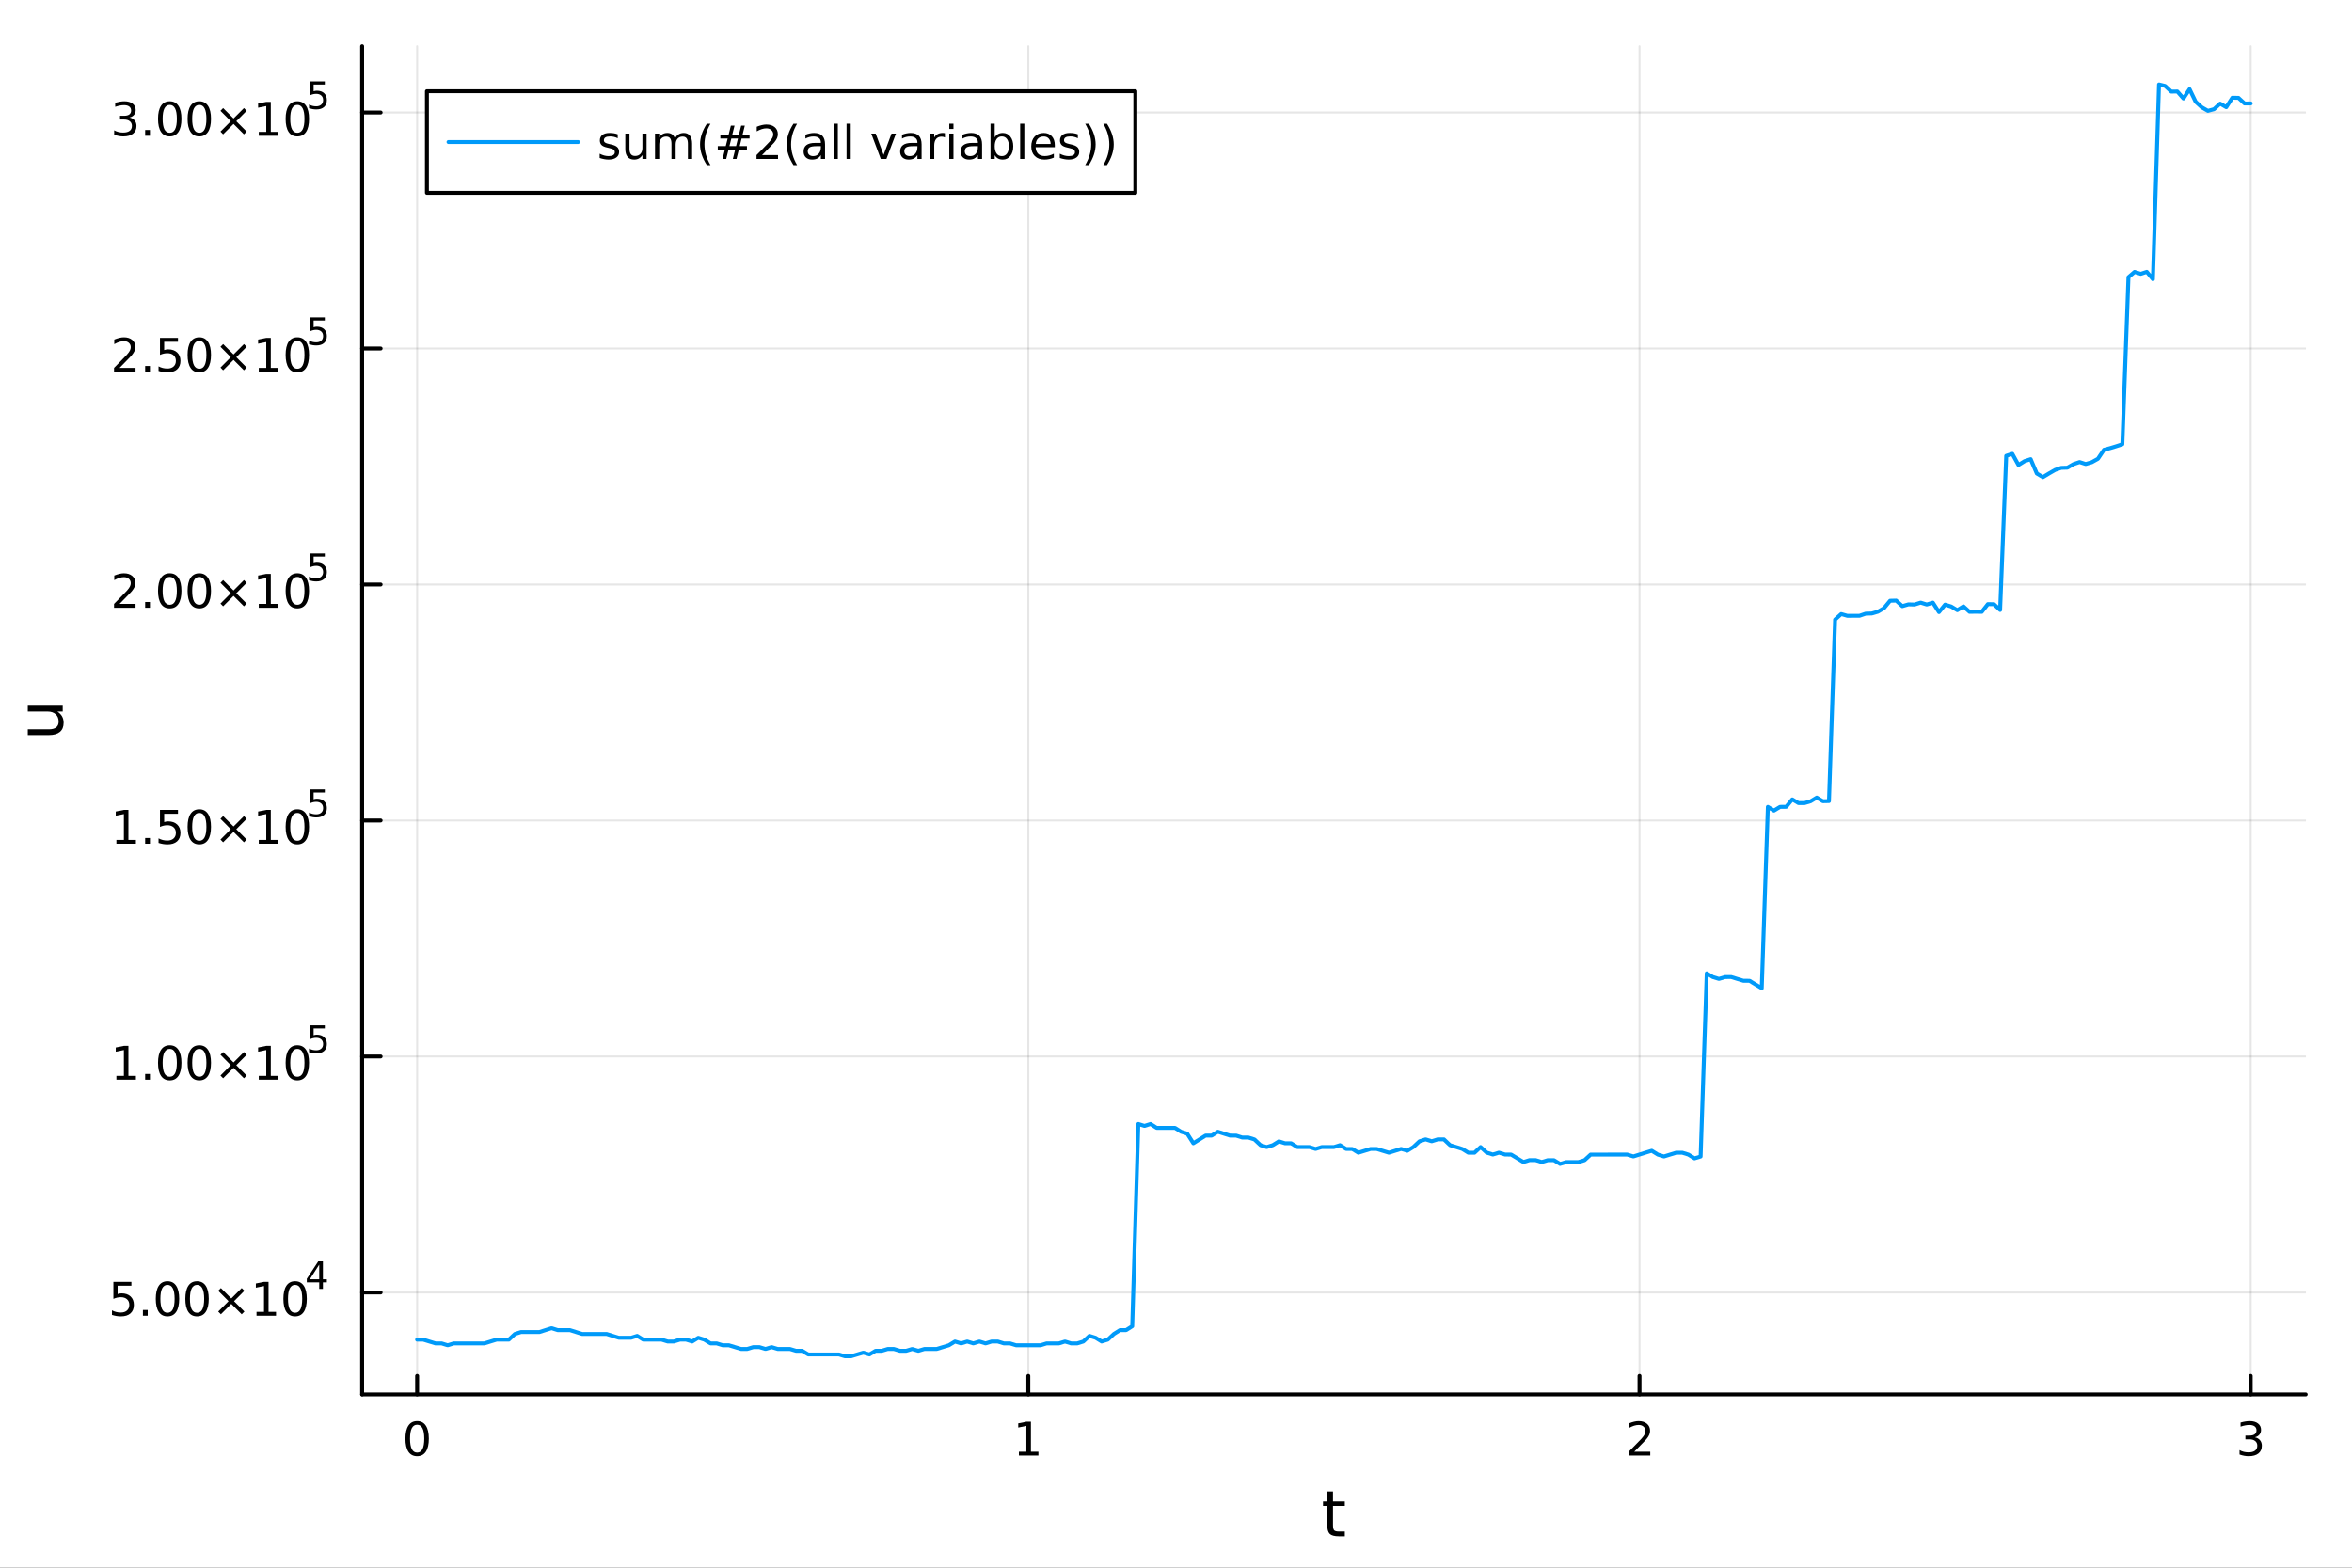 <?xml version="1.0" encoding="utf-8"?>
<svg xmlns="http://www.w3.org/2000/svg" xmlns:xlink="http://www.w3.org/1999/xlink" width="600" height="400" viewBox="0 0 2400 1600">
<rect x="0" y="0" width="2400" height="1600" fill="#333333" stroke="none"/>
<defs>
  <clipPath id="clip680">
    <rect x="0" y="0" width="2400" height="1600"/>
  </clipPath>
</defs>
<path clip-path="url(#clip680)" d="M0 1600 L2400 1600 L2400 0 L0 0  Z" fill="#ffffff" fill-rule="evenodd" fill-opacity="1"/>
<defs>
  <clipPath id="clip681">
    <rect x="480" y="0" width="1681" height="1600"/>
  </clipPath>
</defs>
<path clip-path="url(#clip680)" d="M369.518 1423.18 L2352.76 1423.18 L2352.76 47.244 L369.518 47.244  Z" fill="#ffffff" fill-rule="evenodd" fill-opacity="1"/>
<defs>
  <clipPath id="clip682">
    <rect x="369" y="47" width="1984" height="1377"/>
  </clipPath>
</defs>
<polyline clip-path="url(#clip682)" style="stroke:#000000; stroke-linecap:round; stroke-linejoin:round; stroke-width:2; stroke-opacity:0.1; fill:none" points="425.648,1423.18 425.648,47.244 "/>
<polyline clip-path="url(#clip682)" style="stroke:#000000; stroke-linecap:round; stroke-linejoin:round; stroke-width:2; stroke-opacity:0.1; fill:none" points="1049.31,1423.18 1049.31,47.244 "/>
<polyline clip-path="url(#clip682)" style="stroke:#000000; stroke-linecap:round; stroke-linejoin:round; stroke-width:2; stroke-opacity:0.1; fill:none" points="1672.97,1423.18 1672.97,47.244 "/>
<polyline clip-path="url(#clip682)" style="stroke:#000000; stroke-linecap:round; stroke-linejoin:round; stroke-width:2; stroke-opacity:0.1; fill:none" points="2296.63,1423.18 2296.63,47.244 "/>
<polyline clip-path="url(#clip682)" style="stroke:#000000; stroke-linecap:round; stroke-linejoin:round; stroke-width:2; stroke-opacity:0.1; fill:none" points="369.518,1319.12 2352.76,1319.12 "/>
<polyline clip-path="url(#clip682)" style="stroke:#000000; stroke-linecap:round; stroke-linejoin:round; stroke-width:2; stroke-opacity:0.1; fill:none" points="369.518,1078.26 2352.76,1078.26 "/>
<polyline clip-path="url(#clip682)" style="stroke:#000000; stroke-linecap:round; stroke-linejoin:round; stroke-width:2; stroke-opacity:0.1; fill:none" points="369.518,837.398 2352.76,837.398 "/>
<polyline clip-path="url(#clip682)" style="stroke:#000000; stroke-linecap:round; stroke-linejoin:round; stroke-width:2; stroke-opacity:0.1; fill:none" points="369.518,596.54 2352.76,596.54 "/>
<polyline clip-path="url(#clip682)" style="stroke:#000000; stroke-linecap:round; stroke-linejoin:round; stroke-width:2; stroke-opacity:0.1; fill:none" points="369.518,355.682 2352.76,355.682 "/>
<polyline clip-path="url(#clip682)" style="stroke:#000000; stroke-linecap:round; stroke-linejoin:round; stroke-width:2; stroke-opacity:0.1; fill:none" points="369.518,114.824 2352.76,114.824 "/>
<polyline clip-path="url(#clip680)" style="stroke:#000000; stroke-linecap:round; stroke-linejoin:round; stroke-width:4; stroke-opacity:1; fill:none" points="369.518,1423.18 2352.76,1423.18 "/>
<polyline clip-path="url(#clip680)" style="stroke:#000000; stroke-linecap:round; stroke-linejoin:round; stroke-width:4; stroke-opacity:1; fill:none" points="425.648,1423.18 425.648,1404.28 "/>
<polyline clip-path="url(#clip680)" style="stroke:#000000; stroke-linecap:round; stroke-linejoin:round; stroke-width:4; stroke-opacity:1; fill:none" points="1049.31,1423.18 1049.31,1404.28 "/>
<polyline clip-path="url(#clip680)" style="stroke:#000000; stroke-linecap:round; stroke-linejoin:round; stroke-width:4; stroke-opacity:1; fill:none" points="1672.97,1423.18 1672.97,1404.28 "/>
<polyline clip-path="url(#clip680)" style="stroke:#000000; stroke-linecap:round; stroke-linejoin:round; stroke-width:4; stroke-opacity:1; fill:none" points="2296.63,1423.18 2296.63,1404.28 "/>
<path clip-path="url(#clip680)" d="M425.648 1454.1 Q422.037 1454.1 420.208 1457.66 Q418.402 1461.2 418.402 1468.33 Q418.402 1475.44 420.208 1479.01 Q422.037 1482.55 425.648 1482.55 Q429.282 1482.55 431.087 1479.01 Q432.916 1475.44 432.916 1468.33 Q432.916 1461.2 431.087 1457.66 Q429.282 1454.1 425.648 1454.1 M425.648 1450.39 Q431.458 1450.39 434.513 1455 Q437.592 1459.58 437.592 1468.33 Q437.592 1477.06 434.513 1481.67 Q431.458 1486.25 425.648 1486.25 Q419.837 1486.25 416.759 1481.67 Q413.703 1477.06 413.703 1468.33 Q413.703 1459.58 416.759 1455 Q419.837 1450.39 425.648 1450.39 Z" fill="#000000" fill-rule="nonzero" fill-opacity="1" /><path clip-path="url(#clip680)" d="M1039.69 1481.64 L1047.33 1481.64 L1047.33 1455.28 L1039.02 1456.95 L1039.02 1452.69 L1047.28 1451.02 L1051.96 1451.02 L1051.96 1481.64 L1059.6 1481.64 L1059.6 1485.58 L1039.69 1485.58 L1039.69 1481.64 Z" fill="#000000" fill-rule="nonzero" fill-opacity="1" /><path clip-path="url(#clip680)" d="M1667.62 1481.64 L1683.94 1481.64 L1683.94 1485.58 L1661.99 1485.58 L1661.99 1481.64 Q1664.66 1478.89 1669.24 1474.26 Q1673.85 1469.61 1675.03 1468.27 Q1677.27 1465.74 1678.15 1464.01 Q1679.05 1462.25 1679.05 1460.56 Q1679.05 1457.8 1677.11 1456.07 Q1675.19 1454.33 1672.09 1454.33 Q1669.89 1454.33 1667.43 1455.09 Q1665 1455.86 1662.23 1457.41 L1662.23 1452.69 Q1665.05 1451.55 1667.5 1450.97 Q1669.96 1450.39 1671.99 1450.39 Q1677.37 1450.39 1680.56 1453.08 Q1683.75 1455.77 1683.75 1460.26 Q1683.75 1462.39 1682.94 1464.31 Q1682.16 1466.2 1680.05 1468.8 Q1679.47 1469.47 1676.37 1472.69 Q1673.27 1475.88 1667.62 1481.64 Z" fill="#000000" fill-rule="nonzero" fill-opacity="1" /><path clip-path="url(#clip680)" d="M2300.87 1466.95 Q2304.23 1467.66 2306.11 1469.93 Q2308 1472.2 2308 1475.53 Q2308 1480.65 2304.49 1483.45 Q2300.97 1486.25 2294.49 1486.25 Q2292.31 1486.25 2289.99 1485.81 Q2287.7 1485.39 2285.25 1484.54 L2285.25 1480.02 Q2287.19 1481.16 2289.51 1481.74 Q2291.82 1482.32 2294.35 1482.32 Q2298.74 1482.32 2301.04 1480.58 Q2303.35 1478.84 2303.35 1475.53 Q2303.35 1472.48 2301.2 1470.77 Q2299.07 1469.03 2295.25 1469.03 L2291.22 1469.03 L2291.22 1465.19 L2295.43 1465.19 Q2298.88 1465.19 2300.71 1463.82 Q2302.54 1462.43 2302.54 1459.84 Q2302.54 1457.18 2300.64 1455.77 Q2298.77 1454.33 2295.25 1454.33 Q2293.33 1454.33 2291.13 1454.75 Q2288.93 1455.16 2286.29 1456.04 L2286.29 1451.88 Q2288.95 1451.14 2291.27 1450.77 Q2293.61 1450.39 2295.67 1450.39 Q2300.99 1450.39 2304.09 1452.83 Q2307.19 1455.23 2307.19 1459.35 Q2307.19 1462.22 2305.55 1464.21 Q2303.91 1466.18 2300.87 1466.95 Z" fill="#000000" fill-rule="nonzero" fill-opacity="1" /><path clip-path="url(#clip680)" d="M1360.2 1522.27 L1360.2 1532.4 L1372.26 1532.4 L1372.26 1536.95 L1360.2 1536.95 L1360.2 1556.3 Q1360.2 1560.66 1361.38 1561.9 Q1362.59 1563.14 1366.25 1563.14 L1372.26 1563.14 L1372.26 1568.04 L1366.25 1568.04 Q1359.47 1568.04 1356.89 1565.53 Q1354.31 1562.98 1354.31 1556.3 L1354.31 1536.95 L1350.01 1536.95 L1350.01 1532.4 L1354.31 1532.4 L1354.31 1522.27 L1360.2 1522.27 Z" fill="#000000" fill-rule="nonzero" fill-opacity="1" /><polyline clip-path="url(#clip680)" style="stroke:#000000; stroke-linecap:round; stroke-linejoin:round; stroke-width:4; stroke-opacity:1; fill:none" points="369.518,1423.18 369.518,47.244 "/>
<polyline clip-path="url(#clip680)" style="stroke:#000000; stroke-linecap:round; stroke-linejoin:round; stroke-width:4; stroke-opacity:1; fill:none" points="369.518,1319.12 388.416,1319.12 "/>
<polyline clip-path="url(#clip680)" style="stroke:#000000; stroke-linecap:round; stroke-linejoin:round; stroke-width:4; stroke-opacity:1; fill:none" points="369.518,1078.26 388.416,1078.26 "/>
<polyline clip-path="url(#clip680)" style="stroke:#000000; stroke-linecap:round; stroke-linejoin:round; stroke-width:4; stroke-opacity:1; fill:none" points="369.518,837.398 388.416,837.398 "/>
<polyline clip-path="url(#clip680)" style="stroke:#000000; stroke-linecap:round; stroke-linejoin:round; stroke-width:4; stroke-opacity:1; fill:none" points="369.518,596.54 388.416,596.54 "/>
<polyline clip-path="url(#clip680)" style="stroke:#000000; stroke-linecap:round; stroke-linejoin:round; stroke-width:4; stroke-opacity:1; fill:none" points="369.518,355.682 388.416,355.682 "/>
<polyline clip-path="url(#clip680)" style="stroke:#000000; stroke-linecap:round; stroke-linejoin:round; stroke-width:4; stroke-opacity:1; fill:none" points="369.518,114.824 388.416,114.824 "/>
<path clip-path="url(#clip680)" d="M115.718 1308.28 L134.075 1308.28 L134.075 1312.22 L120.001 1312.22 L120.001 1320.69 Q121.019 1320.34 122.038 1320.18 Q123.056 1320 124.075 1320 Q129.862 1320 133.242 1323.17 Q136.621 1326.34 136.621 1331.75 Q136.621 1337.33 133.149 1340.44 Q129.677 1343.51 123.357 1343.51 Q121.181 1343.51 118.913 1343.14 Q116.668 1342.77 114.26 1342.03 L114.26 1337.33 Q116.343 1338.47 118.566 1339.02 Q120.788 1339.58 123.265 1339.58 Q127.269 1339.58 129.607 1337.47 Q131.945 1335.37 131.945 1331.75 Q131.945 1328.14 129.607 1326.04 Q127.269 1323.93 123.265 1323.93 Q121.39 1323.93 119.515 1324.35 Q117.663 1324.76 115.718 1325.64 L115.718 1308.28 Z" fill="#000000" fill-rule="nonzero" fill-opacity="1" /><path clip-path="url(#clip680)" d="M145.834 1336.96 L150.718 1336.96 L150.718 1342.84 L145.834 1342.84 L145.834 1336.96 Z" fill="#000000" fill-rule="nonzero" fill-opacity="1" /><path clip-path="url(#clip680)" d="M170.903 1311.36 Q167.292 1311.36 165.464 1314.93 Q163.658 1318.47 163.658 1325.6 Q163.658 1332.7 165.464 1336.27 Q167.292 1339.81 170.903 1339.81 Q174.538 1339.81 176.343 1336.27 Q178.172 1332.7 178.172 1325.6 Q178.172 1318.47 176.343 1314.93 Q174.538 1311.36 170.903 1311.36 M170.903 1307.66 Q176.714 1307.66 179.769 1312.26 Q182.848 1316.85 182.848 1325.6 Q182.848 1334.32 179.769 1338.93 Q176.714 1343.51 170.903 1343.51 Q165.093 1343.51 162.015 1338.93 Q158.959 1334.32 158.959 1325.6 Q158.959 1316.85 162.015 1312.26 Q165.093 1307.66 170.903 1307.66 Z" fill="#000000" fill-rule="nonzero" fill-opacity="1" /><path clip-path="url(#clip680)" d="M201.065 1311.36 Q197.454 1311.36 195.625 1314.93 Q193.82 1318.47 193.82 1325.6 Q193.82 1332.7 195.625 1336.27 Q197.454 1339.81 201.065 1339.81 Q204.699 1339.81 206.505 1336.27 Q208.334 1332.7 208.334 1325.6 Q208.334 1318.47 206.505 1314.93 Q204.699 1311.36 201.065 1311.36 M201.065 1307.66 Q206.875 1307.66 209.931 1312.26 Q213.01 1316.85 213.01 1325.6 Q213.01 1334.32 209.931 1338.93 Q206.875 1343.51 201.065 1343.51 Q195.255 1343.51 192.176 1338.93 Q189.121 1334.32 189.121 1325.6 Q189.121 1316.85 192.176 1312.26 Q195.255 1307.66 201.065 1307.66 Z" fill="#000000" fill-rule="nonzero" fill-opacity="1" /><path clip-path="url(#clip680)" d="M249.398 1317.38 L238.82 1328 L249.398 1338.58 L246.644 1341.38 L236.019 1330.76 L225.394 1341.38 L222.662 1338.58 L233.218 1328 L222.662 1317.38 L225.394 1314.58 L236.019 1325.2 L246.644 1314.58 L249.398 1317.38 Z" fill="#000000" fill-rule="nonzero" fill-opacity="1" /><path clip-path="url(#clip680)" d="M261.759 1338.91 L269.398 1338.91 L269.398 1312.54 L261.088 1314.21 L261.088 1309.95 L269.352 1308.28 L274.028 1308.28 L274.028 1338.91 L281.667 1338.91 L281.667 1342.84 L261.759 1342.84 L261.759 1338.91 Z" fill="#000000" fill-rule="nonzero" fill-opacity="1" /><path clip-path="url(#clip680)" d="M301.111 1311.36 Q297.5 1311.36 295.671 1314.93 Q293.866 1318.47 293.866 1325.6 Q293.866 1332.7 295.671 1336.27 Q297.5 1339.81 301.111 1339.81 Q304.745 1339.81 306.551 1336.27 Q308.379 1332.7 308.379 1325.6 Q308.379 1318.47 306.551 1314.93 Q304.745 1311.36 301.111 1311.36 M301.111 1307.66 Q306.921 1307.66 309.977 1312.26 Q313.055 1316.85 313.055 1325.6 Q313.055 1334.32 309.977 1338.93 Q306.921 1343.51 301.111 1343.51 Q295.301 1343.51 292.222 1338.93 Q289.167 1334.32 289.167 1325.6 Q289.167 1316.85 292.222 1312.26 Q295.301 1307.66 301.111 1307.66 Z" fill="#000000" fill-rule="nonzero" fill-opacity="1" /><path clip-path="url(#clip680)" d="M325.732 1290.66 L316.14 1305.65 L325.732 1305.65 L325.732 1290.66 M324.735 1287.35 L329.512 1287.35 L329.512 1305.65 L333.518 1305.65 L333.518 1308.81 L329.512 1308.81 L329.512 1315.43 L325.732 1315.43 L325.732 1308.81 L313.055 1308.81 L313.055 1305.14 L324.735 1287.35 Z" fill="#000000" fill-rule="nonzero" fill-opacity="1" /><path clip-path="url(#clip680)" d="M118.777 1098.05 L126.416 1098.05 L126.416 1071.68 L118.106 1073.35 L118.106 1069.09 L126.369 1067.42 L131.045 1067.42 L131.045 1098.05 L138.684 1098.05 L138.684 1101.98 L118.777 1101.98 L118.777 1098.05 Z" fill="#000000" fill-rule="nonzero" fill-opacity="1" /><path clip-path="url(#clip680)" d="M148.129 1096.1 L153.013 1096.1 L153.013 1101.98 L148.129 1101.98 L148.129 1096.1 Z" fill="#000000" fill-rule="nonzero" fill-opacity="1" /><path clip-path="url(#clip680)" d="M173.198 1070.5 Q169.587 1070.5 167.758 1074.07 Q165.953 1077.61 165.953 1084.74 Q165.953 1091.85 167.758 1095.41 Q169.587 1098.95 173.198 1098.95 Q176.832 1098.95 178.638 1095.41 Q180.466 1091.85 180.466 1084.74 Q180.466 1077.61 178.638 1074.07 Q176.832 1070.5 173.198 1070.5 M173.198 1066.8 Q179.008 1066.8 182.064 1071.41 Q185.142 1075.99 185.142 1084.74 Q185.142 1093.47 182.064 1098.07 Q179.008 1102.66 173.198 1102.66 Q167.388 1102.66 164.309 1098.07 Q161.254 1093.47 161.254 1084.74 Q161.254 1075.99 164.309 1071.41 Q167.388 1066.8 173.198 1066.8 Z" fill="#000000" fill-rule="nonzero" fill-opacity="1" /><path clip-path="url(#clip680)" d="M203.36 1070.5 Q199.749 1070.5 197.92 1074.07 Q196.114 1077.61 196.114 1084.74 Q196.114 1091.85 197.92 1095.41 Q199.749 1098.95 203.36 1098.95 Q206.994 1098.95 208.8 1095.41 Q210.628 1091.85 210.628 1084.74 Q210.628 1077.61 208.8 1074.07 Q206.994 1070.5 203.36 1070.5 M203.36 1066.8 Q209.17 1066.8 212.225 1071.41 Q215.304 1075.99 215.304 1084.74 Q215.304 1093.47 212.225 1098.07 Q209.17 1102.66 203.36 1102.66 Q197.55 1102.66 194.471 1098.07 Q191.415 1093.47 191.415 1084.74 Q191.415 1075.99 194.471 1071.41 Q197.55 1066.8 203.36 1066.8 Z" fill="#000000" fill-rule="nonzero" fill-opacity="1" /><path clip-path="url(#clip680)" d="M251.693 1076.52 L241.114 1087.15 L251.693 1097.73 L248.938 1100.53 L238.313 1089.9 L227.688 1100.53 L224.957 1097.73 L235.512 1087.15 L224.957 1076.52 L227.688 1073.72 L238.313 1084.35 L248.938 1073.72 L251.693 1076.52 Z" fill="#000000" fill-rule="nonzero" fill-opacity="1" /><path clip-path="url(#clip680)" d="M264.054 1098.05 L271.693 1098.05 L271.693 1071.68 L263.383 1073.35 L263.383 1069.09 L271.646 1067.42 L276.322 1067.42 L276.322 1098.05 L283.961 1098.05 L283.961 1101.98 L264.054 1101.98 L264.054 1098.05 Z" fill="#000000" fill-rule="nonzero" fill-opacity="1" /><path clip-path="url(#clip680)" d="M303.406 1070.5 Q299.794 1070.5 297.966 1074.07 Q296.16 1077.61 296.16 1084.74 Q296.16 1091.85 297.966 1095.41 Q299.794 1098.95 303.406 1098.95 Q307.04 1098.95 308.845 1095.41 Q310.674 1091.85 310.674 1084.74 Q310.674 1077.61 308.845 1074.07 Q307.04 1070.5 303.406 1070.5 M303.406 1066.8 Q309.216 1066.8 312.271 1071.41 Q315.35 1075.99 315.35 1084.74 Q315.35 1093.47 312.271 1098.07 Q309.216 1102.66 303.406 1102.66 Q297.595 1102.66 294.517 1098.07 Q291.461 1093.47 291.461 1084.74 Q291.461 1075.99 294.517 1071.41 Q297.595 1066.8 303.406 1066.8 Z" fill="#000000" fill-rule="nonzero" fill-opacity="1" /><path clip-path="url(#clip680)" d="M316.535 1046.49 L331.449 1046.49 L331.449 1049.69 L320.014 1049.69 L320.014 1056.57 Q320.842 1056.29 321.669 1056.16 Q322.497 1056.01 323.324 1056.01 Q328.026 1056.01 330.772 1058.59 Q333.518 1061.16 333.518 1065.57 Q333.518 1070.1 330.697 1072.62 Q327.876 1075.12 322.741 1075.12 Q320.973 1075.12 319.13 1074.82 Q317.306 1074.52 315.35 1073.92 L315.35 1070.1 Q317.043 1071.02 318.848 1071.47 Q320.654 1071.92 322.666 1071.92 Q325.92 1071.92 327.819 1070.21 Q329.719 1068.5 329.719 1065.57 Q329.719 1062.63 327.819 1060.92 Q325.92 1059.21 322.666 1059.21 Q321.143 1059.21 319.619 1059.55 Q318.115 1059.89 316.535 1060.6 L316.535 1046.49 Z" fill="#000000" fill-rule="nonzero" fill-opacity="1" /><path clip-path="url(#clip680)" d="M118.777 857.191 L126.416 857.191 L126.416 830.825 L118.106 832.492 L118.106 828.233 L126.369 826.566 L131.045 826.566 L131.045 857.191 L138.684 857.191 L138.684 861.126 L118.777 861.126 L118.777 857.191 Z" fill="#000000" fill-rule="nonzero" fill-opacity="1" /><path clip-path="url(#clip680)" d="M148.129 855.246 L153.013 855.246 L153.013 861.126 L148.129 861.126 L148.129 855.246 Z" fill="#000000" fill-rule="nonzero" fill-opacity="1" /><path clip-path="url(#clip680)" d="M163.244 826.566 L181.601 826.566 L181.601 830.501 L167.527 830.501 L167.527 838.973 Q168.545 838.626 169.564 838.464 Q170.582 838.279 171.601 838.279 Q177.388 838.279 180.767 841.45 Q184.147 844.622 184.147 850.038 Q184.147 855.617 180.675 858.719 Q177.203 861.797 170.883 861.797 Q168.707 861.797 166.439 861.427 Q164.193 861.057 161.786 860.316 L161.786 855.617 Q163.869 856.751 166.091 857.307 Q168.314 857.862 170.791 857.862 Q174.795 857.862 177.133 855.756 Q179.471 853.649 179.471 850.038 Q179.471 846.427 177.133 844.321 Q174.795 842.214 170.791 842.214 Q168.916 842.214 167.041 842.631 Q165.189 843.047 163.244 843.927 L163.244 826.566 Z" fill="#000000" fill-rule="nonzero" fill-opacity="1" /><path clip-path="url(#clip680)" d="M203.36 829.645 Q199.749 829.645 197.92 833.21 Q196.114 836.751 196.114 843.881 Q196.114 850.987 197.92 854.552 Q199.749 858.094 203.36 858.094 Q206.994 858.094 208.8 854.552 Q210.628 850.987 210.628 843.881 Q210.628 836.751 208.8 833.21 Q206.994 829.645 203.36 829.645 M203.36 825.941 Q209.17 825.941 212.225 830.548 Q215.304 835.131 215.304 843.881 Q215.304 852.608 212.225 857.214 Q209.17 861.797 203.36 861.797 Q197.55 861.797 194.471 857.214 Q191.415 852.608 191.415 843.881 Q191.415 835.131 194.471 830.548 Q197.55 825.941 203.36 825.941 Z" fill="#000000" fill-rule="nonzero" fill-opacity="1" /><path clip-path="url(#clip680)" d="M251.693 835.663 L241.114 846.288 L251.693 856.867 L248.938 859.668 L238.313 849.043 L227.688 859.668 L224.957 856.867 L235.512 846.288 L224.957 835.663 L227.688 832.862 L238.313 843.487 L248.938 832.862 L251.693 835.663 Z" fill="#000000" fill-rule="nonzero" fill-opacity="1" /><path clip-path="url(#clip680)" d="M264.054 857.191 L271.693 857.191 L271.693 830.825 L263.383 832.492 L263.383 828.233 L271.646 826.566 L276.322 826.566 L276.322 857.191 L283.961 857.191 L283.961 861.126 L264.054 861.126 L264.054 857.191 Z" fill="#000000" fill-rule="nonzero" fill-opacity="1" /><path clip-path="url(#clip680)" d="M303.406 829.645 Q299.794 829.645 297.966 833.21 Q296.16 836.751 296.16 843.881 Q296.16 850.987 297.966 854.552 Q299.794 858.094 303.406 858.094 Q307.04 858.094 308.845 854.552 Q310.674 850.987 310.674 843.881 Q310.674 836.751 308.845 833.21 Q307.04 829.645 303.406 829.645 M303.406 825.941 Q309.216 825.941 312.271 830.548 Q315.35 835.131 315.35 843.881 Q315.35 852.608 312.271 857.214 Q309.216 861.797 303.406 861.797 Q297.595 861.797 294.517 857.214 Q291.461 852.608 291.461 843.881 Q291.461 835.131 294.517 830.548 Q297.595 825.941 303.406 825.941 Z" fill="#000000" fill-rule="nonzero" fill-opacity="1" /><path clip-path="url(#clip680)" d="M316.535 805.636 L331.449 805.636 L331.449 808.833 L320.014 808.833 L320.014 815.717 Q320.842 815.435 321.669 815.303 Q322.497 815.152 323.324 815.152 Q328.026 815.152 330.772 817.729 Q333.518 820.306 333.518 824.707 Q333.518 829.239 330.697 831.76 Q327.876 834.261 322.741 834.261 Q320.973 834.261 319.13 833.96 Q317.306 833.659 315.35 833.057 L315.35 829.239 Q317.043 830.161 318.848 830.612 Q320.654 831.064 322.666 831.064 Q325.92 831.064 327.819 829.352 Q329.719 827.641 329.719 824.707 Q329.719 821.773 327.819 820.061 Q325.92 818.35 322.666 818.35 Q321.143 818.35 319.619 818.688 Q318.115 819.027 316.535 819.742 L316.535 805.636 Z" fill="#000000" fill-rule="nonzero" fill-opacity="1" /><path clip-path="url(#clip680)" d="M121.994 616.333 L138.314 616.333 L138.314 620.268 L116.37 620.268 L116.37 616.333 Q119.032 613.578 123.615 608.948 Q128.221 604.296 129.402 602.953 Q131.647 600.43 132.527 598.694 Q133.43 596.935 133.43 595.245 Q133.43 592.49 131.485 590.754 Q129.564 589.018 126.462 589.018 Q124.263 589.018 121.809 589.782 Q119.379 590.546 116.601 592.097 L116.601 587.374 Q119.425 586.24 121.879 585.662 Q124.332 585.083 126.369 585.083 Q131.74 585.083 134.934 587.768 Q138.129 590.453 138.129 594.944 Q138.129 597.074 137.318 598.995 Q136.531 600.893 134.425 603.486 Q133.846 604.157 130.744 607.374 Q127.643 610.569 121.994 616.333 Z" fill="#000000" fill-rule="nonzero" fill-opacity="1" /><path clip-path="url(#clip680)" d="M148.129 614.388 L153.013 614.388 L153.013 620.268 L148.129 620.268 L148.129 614.388 Z" fill="#000000" fill-rule="nonzero" fill-opacity="1" /><path clip-path="url(#clip680)" d="M173.198 588.787 Q169.587 588.787 167.758 592.351 Q165.953 595.893 165.953 603.023 Q165.953 610.129 167.758 613.694 Q169.587 617.235 173.198 617.235 Q176.832 617.235 178.638 613.694 Q180.466 610.129 180.466 603.023 Q180.466 595.893 178.638 592.351 Q176.832 588.787 173.198 588.787 M173.198 585.083 Q179.008 585.083 182.064 589.689 Q185.142 594.273 185.142 603.023 Q185.142 611.749 182.064 616.356 Q179.008 620.939 173.198 620.939 Q167.388 620.939 164.309 616.356 Q161.254 611.749 161.254 603.023 Q161.254 594.273 164.309 589.689 Q167.388 585.083 173.198 585.083 Z" fill="#000000" fill-rule="nonzero" fill-opacity="1" /><path clip-path="url(#clip680)" d="M203.36 588.787 Q199.749 588.787 197.92 592.351 Q196.114 595.893 196.114 603.023 Q196.114 610.129 197.92 613.694 Q199.749 617.235 203.36 617.235 Q206.994 617.235 208.8 613.694 Q210.628 610.129 210.628 603.023 Q210.628 595.893 208.8 592.351 Q206.994 588.787 203.36 588.787 M203.36 585.083 Q209.17 585.083 212.225 589.689 Q215.304 594.273 215.304 603.023 Q215.304 611.749 212.225 616.356 Q209.17 620.939 203.36 620.939 Q197.55 620.939 194.471 616.356 Q191.415 611.749 191.415 603.023 Q191.415 594.273 194.471 589.689 Q197.55 585.083 203.36 585.083 Z" fill="#000000" fill-rule="nonzero" fill-opacity="1" /><path clip-path="url(#clip680)" d="M251.693 594.805 L241.114 605.43 L251.693 616.009 L248.938 618.81 L238.313 608.185 L227.688 618.81 L224.957 616.009 L235.512 605.43 L224.957 594.805 L227.688 592.004 L238.313 602.629 L248.938 592.004 L251.693 594.805 Z" fill="#000000" fill-rule="nonzero" fill-opacity="1" /><path clip-path="url(#clip680)" d="M264.054 616.333 L271.693 616.333 L271.693 589.967 L263.383 591.634 L263.383 587.374 L271.646 585.708 L276.322 585.708 L276.322 616.333 L283.961 616.333 L283.961 620.268 L264.054 620.268 L264.054 616.333 Z" fill="#000000" fill-rule="nonzero" fill-opacity="1" /><path clip-path="url(#clip680)" d="M303.406 588.787 Q299.794 588.787 297.966 592.351 Q296.16 595.893 296.16 603.023 Q296.16 610.129 297.966 613.694 Q299.794 617.235 303.406 617.235 Q307.04 617.235 308.845 613.694 Q310.674 610.129 310.674 603.023 Q310.674 595.893 308.845 592.351 Q307.04 588.787 303.406 588.787 M303.406 585.083 Q309.216 585.083 312.271 589.689 Q315.35 594.273 315.35 603.023 Q315.35 611.749 312.271 616.356 Q309.216 620.939 303.406 620.939 Q297.595 620.939 294.517 616.356 Q291.461 611.749 291.461 603.023 Q291.461 594.273 294.517 589.689 Q297.595 585.083 303.406 585.083 Z" fill="#000000" fill-rule="nonzero" fill-opacity="1" /><path clip-path="url(#clip680)" d="M316.535 564.777 L331.449 564.777 L331.449 567.975 L320.014 567.975 L320.014 574.858 Q320.842 574.576 321.669 574.445 Q322.497 574.294 323.324 574.294 Q328.026 574.294 330.772 576.871 Q333.518 579.447 333.518 583.849 Q333.518 588.381 330.697 590.901 Q327.876 593.403 322.741 593.403 Q320.973 593.403 319.13 593.102 Q317.306 592.801 315.35 592.199 L315.35 588.381 Q317.043 589.303 318.848 589.754 Q320.654 590.206 322.666 590.206 Q325.92 590.206 327.819 588.494 Q329.719 586.783 329.719 583.849 Q329.719 580.915 327.819 579.203 Q325.92 577.491 322.666 577.491 Q321.143 577.491 319.619 577.83 Q318.115 578.169 316.535 578.883 L316.535 564.777 Z" fill="#000000" fill-rule="nonzero" fill-opacity="1" /><path clip-path="url(#clip680)" d="M121.994 375.474 L138.314 375.474 L138.314 379.41 L116.37 379.41 L116.37 375.474 Q119.032 372.72 123.615 368.09 Q128.221 363.437 129.402 362.095 Q131.647 359.572 132.527 357.836 Q133.43 356.076 133.43 354.387 Q133.43 351.632 131.485 349.896 Q129.564 348.16 126.462 348.16 Q124.263 348.16 121.809 348.924 Q119.379 349.688 116.601 351.238 L116.601 346.516 Q119.425 345.382 121.879 344.803 Q124.332 344.225 126.369 344.225 Q131.74 344.225 134.934 346.91 Q138.129 349.595 138.129 354.086 Q138.129 356.215 137.318 358.137 Q136.531 360.035 134.425 362.627 Q133.846 363.299 130.744 366.516 Q127.643 369.711 121.994 375.474 Z" fill="#000000" fill-rule="nonzero" fill-opacity="1" /><path clip-path="url(#clip680)" d="M148.129 373.53 L153.013 373.53 L153.013 379.41 L148.129 379.41 L148.129 373.53 Z" fill="#000000" fill-rule="nonzero" fill-opacity="1" /><path clip-path="url(#clip680)" d="M163.244 344.85 L181.601 344.85 L181.601 348.785 L167.527 348.785 L167.527 357.257 Q168.545 356.91 169.564 356.748 Q170.582 356.562 171.601 356.562 Q177.388 356.562 180.767 359.734 Q184.147 362.905 184.147 368.322 Q184.147 373.9 180.675 377.002 Q177.203 380.081 170.883 380.081 Q168.707 380.081 166.439 379.711 Q164.193 379.34 161.786 378.599 L161.786 373.9 Q163.869 375.035 166.091 375.59 Q168.314 376.146 170.791 376.146 Q174.795 376.146 177.133 374.039 Q179.471 371.933 179.471 368.322 Q179.471 364.711 177.133 362.604 Q174.795 360.498 170.791 360.498 Q168.916 360.498 167.041 360.914 Q165.189 361.331 163.244 362.211 L163.244 344.85 Z" fill="#000000" fill-rule="nonzero" fill-opacity="1" /><path clip-path="url(#clip680)" d="M203.36 347.928 Q199.749 347.928 197.92 351.493 Q196.114 355.035 196.114 362.164 Q196.114 369.271 197.92 372.836 Q199.749 376.377 203.36 376.377 Q206.994 376.377 208.8 372.836 Q210.628 369.271 210.628 362.164 Q210.628 355.035 208.8 351.493 Q206.994 347.928 203.36 347.928 M203.36 344.225 Q209.17 344.225 212.225 348.831 Q215.304 353.414 215.304 362.164 Q215.304 370.891 212.225 375.498 Q209.17 380.081 203.36 380.081 Q197.55 380.081 194.471 375.498 Q191.415 370.891 191.415 362.164 Q191.415 353.414 194.471 348.831 Q197.55 344.225 203.36 344.225 Z" fill="#000000" fill-rule="nonzero" fill-opacity="1" /><path clip-path="url(#clip680)" d="M251.693 353.947 L241.114 364.572 L251.693 375.15 L248.938 377.951 L238.313 367.326 L227.688 377.951 L224.957 375.15 L235.512 364.572 L224.957 353.947 L227.688 351.146 L238.313 361.771 L248.938 351.146 L251.693 353.947 Z" fill="#000000" fill-rule="nonzero" fill-opacity="1" /><path clip-path="url(#clip680)" d="M264.054 375.474 L271.693 375.474 L271.693 349.109 L263.383 350.775 L263.383 346.516 L271.646 344.85 L276.322 344.85 L276.322 375.474 L283.961 375.474 L283.961 379.41 L264.054 379.41 L264.054 375.474 Z" fill="#000000" fill-rule="nonzero" fill-opacity="1" /><path clip-path="url(#clip680)" d="M303.406 347.928 Q299.794 347.928 297.966 351.493 Q296.16 355.035 296.16 362.164 Q296.16 369.271 297.966 372.836 Q299.794 376.377 303.406 376.377 Q307.04 376.377 308.845 372.836 Q310.674 369.271 310.674 362.164 Q310.674 355.035 308.845 351.493 Q307.04 347.928 303.406 347.928 M303.406 344.225 Q309.216 344.225 312.271 348.831 Q315.35 353.414 315.35 362.164 Q315.35 370.891 312.271 375.498 Q309.216 380.081 303.406 380.081 Q297.595 380.081 294.517 375.498 Q291.461 370.891 291.461 362.164 Q291.461 353.414 294.517 348.831 Q297.595 344.225 303.406 344.225 Z" fill="#000000" fill-rule="nonzero" fill-opacity="1" /><path clip-path="url(#clip680)" d="M316.535 323.919 L331.449 323.919 L331.449 327.116 L320.014 327.116 L320.014 334 Q320.842 333.718 321.669 333.586 Q322.497 333.436 323.324 333.436 Q328.026 333.436 330.772 336.013 Q333.518 338.589 333.518 342.99 Q333.518 347.523 330.697 350.043 Q327.876 352.545 322.741 352.545 Q320.973 352.545 319.13 352.244 Q317.306 351.943 315.35 351.341 L315.35 347.523 Q317.043 348.445 318.848 348.896 Q320.654 349.347 322.666 349.347 Q325.92 349.347 327.819 347.636 Q329.719 345.924 329.719 342.99 Q329.719 340.056 327.819 338.345 Q325.92 336.633 322.666 336.633 Q321.143 336.633 319.619 336.972 Q318.115 337.31 316.535 338.025 L316.535 323.919 Z" fill="#000000" fill-rule="nonzero" fill-opacity="1" /><path clip-path="url(#clip680)" d="M132.133 119.917 Q135.49 120.635 137.365 122.903 Q139.263 125.172 139.263 128.505 Q139.263 133.621 135.744 136.422 Q132.226 139.223 125.744 139.223 Q123.569 139.223 121.254 138.783 Q118.962 138.366 116.508 137.51 L116.508 132.996 Q118.453 134.13 120.768 134.709 Q123.082 135.287 125.606 135.287 Q130.004 135.287 132.295 133.551 Q134.61 131.815 134.61 128.505 Q134.61 125.45 132.457 123.737 Q130.328 122 126.508 122 L122.481 122 L122.481 118.158 L126.694 118.158 Q130.143 118.158 131.971 116.792 Q133.8 115.403 133.8 112.811 Q133.8 110.149 131.902 108.737 Q130.027 107.301 126.508 107.301 Q124.587 107.301 122.388 107.718 Q120.189 108.135 117.55 109.014 L117.55 104.848 Q120.212 104.107 122.527 103.737 Q124.865 103.366 126.925 103.366 Q132.249 103.366 135.351 105.797 Q138.453 108.204 138.453 112.325 Q138.453 115.195 136.809 117.186 Q135.166 119.153 132.133 119.917 Z" fill="#000000" fill-rule="nonzero" fill-opacity="1" /><path clip-path="url(#clip680)" d="M148.129 132.672 L153.013 132.672 L153.013 138.551 L148.129 138.551 L148.129 132.672 Z" fill="#000000" fill-rule="nonzero" fill-opacity="1" /><path clip-path="url(#clip680)" d="M173.198 107.07 Q169.587 107.07 167.758 110.635 Q165.953 114.176 165.953 121.306 Q165.953 128.412 167.758 131.977 Q169.587 135.519 173.198 135.519 Q176.832 135.519 178.638 131.977 Q180.466 128.412 180.466 121.306 Q180.466 114.176 178.638 110.635 Q176.832 107.07 173.198 107.07 M173.198 103.366 Q179.008 103.366 182.064 107.973 Q185.142 112.556 185.142 121.306 Q185.142 130.033 182.064 134.639 Q179.008 139.223 173.198 139.223 Q167.388 139.223 164.309 134.639 Q161.254 130.033 161.254 121.306 Q161.254 112.556 164.309 107.973 Q167.388 103.366 173.198 103.366 Z" fill="#000000" fill-rule="nonzero" fill-opacity="1" /><path clip-path="url(#clip680)" d="M203.36 107.07 Q199.749 107.07 197.92 110.635 Q196.114 114.176 196.114 121.306 Q196.114 128.412 197.92 131.977 Q199.749 135.519 203.36 135.519 Q206.994 135.519 208.8 131.977 Q210.628 128.412 210.628 121.306 Q210.628 114.176 208.8 110.635 Q206.994 107.07 203.36 107.07 M203.36 103.366 Q209.17 103.366 212.225 107.973 Q215.304 112.556 215.304 121.306 Q215.304 130.033 212.225 134.639 Q209.17 139.223 203.36 139.223 Q197.55 139.223 194.471 134.639 Q191.415 130.033 191.415 121.306 Q191.415 112.556 194.471 107.973 Q197.55 103.366 203.36 103.366 Z" fill="#000000" fill-rule="nonzero" fill-opacity="1" /><path clip-path="url(#clip680)" d="M251.693 113.088 L241.114 123.713 L251.693 134.292 L248.938 137.093 L238.313 126.468 L227.688 137.093 L224.957 134.292 L235.512 123.713 L224.957 113.088 L227.688 110.288 L238.313 120.913 L248.938 110.288 L251.693 113.088 Z" fill="#000000" fill-rule="nonzero" fill-opacity="1" /><path clip-path="url(#clip680)" d="M264.054 134.616 L271.693 134.616 L271.693 108.251 L263.383 109.917 L263.383 105.658 L271.646 103.991 L276.322 103.991 L276.322 134.616 L283.961 134.616 L283.961 138.551 L264.054 138.551 L264.054 134.616 Z" fill="#000000" fill-rule="nonzero" fill-opacity="1" /><path clip-path="url(#clip680)" d="M303.406 107.07 Q299.794 107.07 297.966 110.635 Q296.16 114.176 296.16 121.306 Q296.16 128.412 297.966 131.977 Q299.794 135.519 303.406 135.519 Q307.04 135.519 308.845 131.977 Q310.674 128.412 310.674 121.306 Q310.674 114.176 308.845 110.635 Q307.04 107.07 303.406 107.07 M303.406 103.366 Q309.216 103.366 312.271 107.973 Q315.35 112.556 315.35 121.306 Q315.35 130.033 312.271 134.639 Q309.216 139.223 303.406 139.223 Q297.595 139.223 294.517 134.639 Q291.461 130.033 291.461 121.306 Q291.461 112.556 294.517 107.973 Q297.595 103.366 303.406 103.366 Z" fill="#000000" fill-rule="nonzero" fill-opacity="1" /><path clip-path="url(#clip680)" d="M316.535 83.061 L331.449 83.061 L331.449 86.258 L320.014 86.258 L320.014 93.142 Q320.842 92.86 321.669 92.728 Q322.497 92.578 323.324 92.578 Q328.026 92.578 330.772 95.154 Q333.518 97.731 333.518 102.132 Q333.518 106.665 330.697 109.185 Q327.876 111.686 322.741 111.686 Q320.973 111.686 319.13 111.385 Q317.306 111.084 315.35 110.483 L315.35 106.665 Q317.043 107.586 318.848 108.038 Q320.654 108.489 322.666 108.489 Q325.92 108.489 327.819 106.778 Q329.719 105.066 329.719 102.132 Q329.719 99.198 327.819 97.487 Q325.92 95.775 322.666 95.775 Q321.143 95.775 319.619 96.114 Q318.115 96.452 316.535 97.167 L316.535 83.061 Z" fill="#000000" fill-rule="nonzero" fill-opacity="1" /><path clip-path="url(#clip680)" d="M49.936 750.14 L28.356 750.14 L28.356 744.283 L49.713 744.283 Q54.774 744.283 57.32 742.31 Q59.835 740.336 59.835 736.39 Q59.835 731.647 56.811 728.91 Q53.787 726.141 48.567 726.141 L28.356 726.141 L28.356 720.284 L64.004 720.284 L64.004 726.141 L58.53 726.141 Q61.776 728.273 63.368 731.106 Q64.927 733.907 64.927 737.631 Q64.927 743.774 61.108 746.957 Q57.288 750.14 49.936 750.14 M27.497 735.403 L27.497 735.403 Z" fill="#000000" fill-rule="nonzero" fill-opacity="1" /><polyline clip-path="url(#clip682)" style="stroke:#009af9; stroke-linecap:round; stroke-linejoin:round; stroke-width:4; stroke-opacity:1; fill:none" points="425.648,1367.29 431.884,1367.29 438.121,1369.21 444.357,1371.12 450.594,1371.12 456.831,1373.02 463.067,1371.12 469.304,1371.12 475.54,1371.12 481.777,1371.12 488.014,1371.12 494.25,1371.12 500.487,1369.21 506.723,1367.29 512.96,1367.29 519.197,1367.29 525.433,1361.46 531.67,1359.5 537.906,1359.5 544.143,1359.5 550.38,1359.5 556.616,1357.53 562.853,1355.55 569.089,1357.53 575.326,1357.53 581.563,1357.53 587.799,1359.5 594.036,1361.46 600.272,1361.46 606.509,1361.46 612.746,1361.46 618.982,1361.46 625.219,1363.41 631.455,1365.35 637.692,1365.35 643.928,1365.35 650.165,1363.41 656.402,1367.29 662.638,1367.29 668.875,1367.29 675.111,1367.29 681.348,1369.21 687.585,1369.21 693.821,1367.29 700.058,1367.29 706.294,1369.21 712.531,1365.35 718.768,1367.29 725.004,1371.12 731.241,1371.12 737.477,1373.02 743.714,1373.02 749.951,1374.92 756.187,1376.8 762.424,1376.8 768.66,1374.92 774.897,1374.92 781.134,1376.8 787.37,1374.92 793.607,1376.8 799.843,1376.8 806.08,1376.8 812.317,1378.67 818.553,1378.67 824.79,1382.39 831.026,1382.39 837.263,1382.39 843.5,1382.39 849.736,1382.39 855.973,1382.39 862.209,1384.24 868.446,1384.24 874.683,1382.39 880.919,1380.54 887.156,1382.39 893.392,1378.67 899.629,1378.67 905.866,1376.8 912.102,1376.8 918.339,1378.67 924.575,1378.67 930.812,1376.8 937.049,1378.67 943.285,1376.8 949.522,1376.8 955.758,1376.8 961.995,1374.92 968.231,1373.02 974.468,1369.21 980.705,1371.12 986.941,1369.21 993.178,1371.12 999.414,1369.21 1005.65,1371.12 1011.89,1369.21 1018.12,1369.21 1024.36,1371.12 1030.6,1371.12 1036.83,1373.02 1043.07,1373.02 1049.31,1373.02 1055.54,1373.02 1061.78,1373.02 1068.02,1371.12 1074.25,1371.12 1080.49,1371.12 1086.73,1369.21 1092.96,1371.12 1099.2,1371.12 1105.44,1369.21 1111.67,1363.41 1117.91,1365.35 1124.15,1369.21 1130.38,1367.29 1136.62,1361.46 1142.86,1357.53 1149.09,1357.53 1155.33,1353.56 1161.57,1147.15 1167.8,1149.12 1174.04,1147.15 1180.28,1151.13 1186.51,1151.13 1192.75,1151.13 1198.99,1151.13 1205.22,1155.08 1211.46,1157.04 1217.7,1166.85 1223.93,1162.95 1230.17,1159.02 1236.41,1159.02 1242.64,1155.05 1248.88,1157.04 1255.11,1159.02 1261.35,1159.03 1267.59,1160.99 1273.82,1160.99 1280.06,1162.94 1286.3,1168.8 1292.53,1170.73 1298.77,1168.78 1305.01,1164.9 1311.24,1166.85 1317.48,1166.85 1323.72,1170.73 1329.95,1170.73 1336.19,1170.73 1342.43,1172.67 1348.66,1170.73 1354.9,1170.73 1361.14,1170.73 1367.37,1168.78 1373.61,1172.67 1379.85,1172.67 1386.08,1176.5 1392.32,1174.59 1398.56,1172.67 1404.79,1172.67 1411.03,1174.59 1417.27,1176.5 1423.5,1174.56 1429.74,1172.61 1435.98,1174.51 1442.21,1170.7 1448.45,1164.85 1454.69,1162.87 1460.92,1164.79 1467.16,1162.87 1473.4,1162.87 1479.63,1168.78 1485.87,1170.7 1492.11,1172.65 1498.34,1176.52 1504.58,1176.52 1510.82,1170.7 1517.05,1176.41 1523.29,1178.36 1529.53,1176.46 1535.76,1178.36 1542,1178.41 1548.23,1182.18 1554.47,1185.99 1560.71,1184.06 1566.94,1184.06 1573.18,1185.99 1579.42,1184.11 1585.65,1184.11 1591.89,1187.95 1598.13,1186.06 1604.36,1186.04 1610.6,1186.04 1616.84,1184.15 1623.07,1178.43 1629.31,1178.43 1635.55,1178.43 1641.78,1178.41 1648.02,1178.41 1654.26,1178.41 1660.49,1178.41 1666.73,1180.3 1672.97,1178.36 1679.2,1176.41 1685.44,1174.51 1691.68,1178.41 1697.91,1180.34 1704.15,1178.41 1710.39,1176.5 1716.62,1176.5 1722.86,1178.43 1729.1,1182.26 1735.33,1180.36 1741.57,993.388 1747.81,997.222 1754.04,999.116 1760.28,997.213 1766.52,997.184 1772.75,999.116 1778.99,1001 1785.23,1001.01 1791.46,1004.79 1797.7,1008.56 1803.94,823.515 1810.17,827.273 1816.41,823.477 1822.65,823.438 1828.88,815.846 1835.12,819.623 1841.35,819.623 1847.59,817.759 1853.83,813.973 1860.06,817.711 1866.3,817.576 1872.54,632.385 1878.77,626.705 1885.01,628.512 1891.25,628.492 1897.48,628.464 1903.72,626.339 1909.96,626.137 1916.19,624.33 1922.43,620.689 1928.67,613.126 1934.9,612.962 1941.14,618.632 1947.38,616.816 1953.61,616.989 1959.85,615.038 1966.09,616.979 1972.32,615.067 1978.56,624.716 1984.8,617.076 1991.03,619.007 1997.27,622.765 2003.51,618.882 2009.74,624.465 2015.98,624.359 2022.22,624.465 2028.45,616.565 2034.69,616.681 2040.93,622.543 2047.16,465.248 2053.4,463.201 2059.64,474.56 2065.87,470.677 2072.11,468.64 2078.35,483.265 2084.58,487.003 2090.82,483.236 2097.06,479.642 2103.29,477.508 2109.53,477.325 2115.77,473.712 2122,471.588 2128.24,473.587 2134.48,471.752 2140.71,468.283 2146.95,459.02 2153.18,457.368 2159.42,455.465 2165.66,453.389 2171.89,282.851 2178.13,277.49 2184.37,279.47 2190.6,277.432 2196.84,284.995 2203.08,86.186 2209.31,87.693 2215.55,93.489 2221.79,93.402 2228.02,100.502 2234.26,90.979 2240.5,103.894 2246.73,109.544 2252.97,113.138 2259.21,111.447 2265.44,105.739 2271.68,109.409 2277.92,99.751 2284.15,99.866 2290.39,105.613 2296.63,105.555 "/>
<path clip-path="url(#clip680)" d="M435.626 196.789 L1158.51 196.789 L1158.51 93.109 L435.626 93.109  Z" fill="#ffffff" fill-rule="evenodd" fill-opacity="1"/>
<polyline clip-path="url(#clip680)" style="stroke:#000000; stroke-linecap:round; stroke-linejoin:round; stroke-width:4; stroke-opacity:1; fill:none" points="435.626,196.789 1158.51,196.789 1158.51,93.109 435.626,93.109 435.626,196.789 "/>
<polyline clip-path="url(#clip680)" style="stroke:#009af9; stroke-linecap:round; stroke-linejoin:round; stroke-width:4; stroke-opacity:1; fill:none" points="457.662,144.949 589.878,144.949 "/>
<path clip-path="url(#clip680)" d="M630.34 137.067 L630.34 141.094 Q628.534 140.169 626.59 139.706 Q624.645 139.243 622.562 139.243 Q619.391 139.243 617.794 140.215 Q616.219 141.187 616.219 143.131 Q616.219 144.613 617.354 145.469 Q618.488 146.303 621.914 147.067 L623.372 147.391 Q627.909 148.363 629.807 150.145 Q631.729 151.905 631.729 155.076 Q631.729 158.687 628.858 160.793 Q626.011 162.9 621.011 162.9 Q618.928 162.9 616.659 162.483 Q614.414 162.09 611.914 161.28 L611.914 156.881 Q614.275 158.108 616.567 158.733 Q618.858 159.335 621.104 159.335 Q624.113 159.335 625.733 158.317 Q627.354 157.275 627.354 155.4 Q627.354 153.664 626.173 152.738 Q625.016 151.812 621.057 150.956 L619.576 150.608 Q615.618 149.775 613.858 148.062 Q612.099 146.326 612.099 143.317 Q612.099 139.659 614.692 137.669 Q617.284 135.678 622.053 135.678 Q624.414 135.678 626.497 136.025 Q628.581 136.372 630.34 137.067 Z" fill="#000000" fill-rule="nonzero" fill-opacity="1" /><path clip-path="url(#clip680)" d="M638.071 151.997 L638.071 136.303 L642.33 136.303 L642.33 151.835 Q642.33 155.516 643.766 157.368 Q645.201 159.196 648.071 159.196 Q651.52 159.196 653.511 156.997 Q655.525 154.798 655.525 151.002 L655.525 136.303 L659.784 136.303 L659.784 162.229 L655.525 162.229 L655.525 158.247 Q653.974 160.608 651.914 161.766 Q649.877 162.9 647.168 162.9 Q642.701 162.9 640.386 160.122 Q638.071 157.344 638.071 151.997 M648.789 135.678 L648.789 135.678 Z" fill="#000000" fill-rule="nonzero" fill-opacity="1" /><path clip-path="url(#clip680)" d="M688.742 141.28 Q690.339 138.409 692.562 137.044 Q694.784 135.678 697.793 135.678 Q701.844 135.678 704.043 138.525 Q706.242 141.349 706.242 146.581 L706.242 162.229 L701.96 162.229 L701.96 146.719 Q701.96 142.993 700.64 141.187 Q699.321 139.382 696.613 139.382 Q693.302 139.382 691.381 141.581 Q689.46 143.78 689.46 147.576 L689.46 162.229 L685.177 162.229 L685.177 146.719 Q685.177 142.969 683.858 141.187 Q682.539 139.382 679.784 139.382 Q676.52 139.382 674.599 141.604 Q672.678 143.803 672.678 147.576 L672.678 162.229 L668.395 162.229 L668.395 136.303 L672.678 136.303 L672.678 140.331 Q674.136 137.946 676.173 136.812 Q678.21 135.678 681.011 135.678 Q683.835 135.678 685.802 137.113 Q687.793 138.548 688.742 141.28 Z" fill="#000000" fill-rule="nonzero" fill-opacity="1" /><path clip-path="url(#clip680)" d="M724.969 126.257 Q721.867 131.581 720.362 136.789 Q718.858 141.997 718.858 147.344 Q718.858 152.692 720.362 157.946 Q721.89 163.178 724.969 168.479 L721.265 168.479 Q717.793 163.039 716.057 157.784 Q714.344 152.53 714.344 147.344 Q714.344 142.182 716.057 136.951 Q717.77 131.72 721.265 126.257 L724.969 126.257 Z" fill="#000000" fill-rule="nonzero" fill-opacity="1" /><path clip-path="url(#clip680)" d="M753.001 141.372 L746.265 141.372 L744.321 149.104 L751.103 149.104 L753.001 141.372 M749.529 128.201 L747.122 137.807 L753.881 137.807 L756.311 128.201 L760.015 128.201 L757.631 137.807 L764.853 137.807 L764.853 141.372 L756.728 141.372 L754.83 149.104 L762.191 149.104 L762.191 152.645 L753.927 152.645 L751.52 162.229 L747.816 162.229 L750.2 152.645 L743.418 152.645 L741.034 162.229 L737.307 162.229 L739.714 152.645 L732.423 152.645 L732.423 149.104 L740.571 149.104 L742.515 141.372 L735.061 141.372 L735.061 137.807 L743.418 137.807 L745.779 128.201 L749.529 128.201 Z" fill="#000000" fill-rule="nonzero" fill-opacity="1" /><path clip-path="url(#clip680)" d="M777.584 158.293 L793.904 158.293 L793.904 162.229 L771.959 162.229 L771.959 158.293 Q774.621 155.539 779.205 150.909 Q783.811 146.256 784.992 144.914 Q787.237 142.391 788.117 140.655 Q789.019 138.895 789.019 137.206 Q789.019 134.451 787.075 132.715 Q785.154 130.979 782.052 130.979 Q779.853 130.979 777.399 131.743 Q774.969 132.507 772.191 134.057 L772.191 129.335 Q775.015 128.201 777.469 127.622 Q779.922 127.044 781.959 127.044 Q787.33 127.044 790.524 129.729 Q793.719 132.414 793.719 136.905 Q793.719 139.034 792.908 140.956 Q792.121 142.854 790.015 145.446 Q789.436 146.118 786.334 149.335 Q783.232 152.53 777.584 158.293 Z" fill="#000000" fill-rule="nonzero" fill-opacity="1" /><path clip-path="url(#clip680)" d="M813.348 126.257 Q810.246 131.581 808.742 136.789 Q807.237 141.997 807.237 147.344 Q807.237 152.692 808.742 157.946 Q810.269 163.178 813.348 168.479 L809.644 168.479 Q806.172 163.039 804.436 157.784 Q802.723 152.53 802.723 147.344 Q802.723 142.182 804.436 136.951 Q806.149 131.72 809.644 126.257 L813.348 126.257 Z" fill="#000000" fill-rule="nonzero" fill-opacity="1" /><path clip-path="url(#clip680)" d="M833.394 149.196 Q828.232 149.196 826.242 150.377 Q824.251 151.557 824.251 154.405 Q824.251 156.673 825.732 158.016 Q827.237 159.335 829.806 159.335 Q833.348 159.335 835.478 156.835 Q837.63 154.312 837.63 150.145 L837.63 149.196 L833.394 149.196 M841.89 147.437 L841.89 162.229 L837.63 162.229 L837.63 158.293 Q836.172 160.655 833.996 161.789 Q831.82 162.9 828.672 162.9 Q824.691 162.9 822.329 160.678 Q819.992 158.432 819.992 154.682 Q819.992 150.307 822.908 148.085 Q825.848 145.863 831.658 145.863 L837.63 145.863 L837.63 145.446 Q837.63 142.507 835.686 140.909 Q833.765 139.289 830.269 139.289 Q828.047 139.289 825.941 139.821 Q823.834 140.354 821.89 141.419 L821.89 137.483 Q824.228 136.581 826.427 136.141 Q828.626 135.678 830.709 135.678 Q836.334 135.678 839.112 138.594 Q841.89 141.511 841.89 147.437 Z" fill="#000000" fill-rule="nonzero" fill-opacity="1" /><path clip-path="url(#clip680)" d="M850.663 126.21 L854.922 126.21 L854.922 162.229 L850.663 162.229 L850.663 126.21 Z" fill="#000000" fill-rule="nonzero" fill-opacity="1" /><path clip-path="url(#clip680)" d="M863.834 126.21 L868.093 126.21 L868.093 162.229 L863.834 162.229 L863.834 126.21 Z" fill="#000000" fill-rule="nonzero" fill-opacity="1" /><path clip-path="url(#clip680)" d="M889.019 136.303 L893.533 136.303 L901.635 158.062 L909.736 136.303 L914.25 136.303 L904.528 162.229 L898.741 162.229 L889.019 136.303 Z" fill="#000000" fill-rule="nonzero" fill-opacity="1" /><path clip-path="url(#clip680)" d="M931.912 149.196 Q926.75 149.196 924.76 150.377 Q922.769 151.557 922.769 154.405 Q922.769 156.673 924.25 158.016 Q925.755 159.335 928.324 159.335 Q931.866 159.335 933.996 156.835 Q936.148 154.312 936.148 150.145 L936.148 149.196 L931.912 149.196 M940.408 147.437 L940.408 162.229 L936.148 162.229 L936.148 158.293 Q934.69 160.655 932.514 161.789 Q930.338 162.9 927.19 162.9 Q923.209 162.9 920.847 160.678 Q918.51 158.432 918.51 154.682 Q918.51 150.307 921.426 148.085 Q924.366 145.863 930.176 145.863 L936.148 145.863 L936.148 145.446 Q936.148 142.507 934.204 140.909 Q932.283 139.289 928.787 139.289 Q926.565 139.289 924.459 139.821 Q922.352 140.354 920.408 141.419 L920.408 137.483 Q922.746 136.581 924.945 136.141 Q927.144 135.678 929.227 135.678 Q934.852 135.678 937.63 138.594 Q940.408 141.511 940.408 147.437 Z" fill="#000000" fill-rule="nonzero" fill-opacity="1" /><path clip-path="url(#clip680)" d="M964.204 140.284 Q963.486 139.868 962.63 139.682 Q961.796 139.474 960.778 139.474 Q957.167 139.474 955.222 141.835 Q953.301 144.173 953.301 148.571 L953.301 162.229 L949.019 162.229 L949.019 136.303 L953.301 136.303 L953.301 140.331 Q954.644 137.969 956.796 136.835 Q958.949 135.678 962.028 135.678 Q962.468 135.678 963 135.747 Q963.532 135.794 964.181 135.909 L964.204 140.284 Z" fill="#000000" fill-rule="nonzero" fill-opacity="1" /><path clip-path="url(#clip680)" d="M968.671 136.303 L972.931 136.303 L972.931 162.229 L968.671 162.229 L968.671 136.303 M968.671 126.21 L972.931 126.21 L972.931 131.604 L968.671 131.604 L968.671 126.21 Z" fill="#000000" fill-rule="nonzero" fill-opacity="1" /><path clip-path="url(#clip680)" d="M993.625 149.196 Q988.463 149.196 986.472 150.377 Q984.481 151.557 984.481 154.405 Q984.481 156.673 985.963 158.016 Q987.467 159.335 990.037 159.335 Q993.579 159.335 995.708 156.835 Q997.861 154.312 997.861 150.145 L997.861 149.196 L993.625 149.196 M1002.12 147.437 L1002.12 162.229 L997.861 162.229 L997.861 158.293 Q996.403 160.655 994.227 161.789 Q992.051 162.9 988.903 162.9 Q984.921 162.9 982.56 160.678 Q980.222 158.432 980.222 154.682 Q980.222 150.307 983.139 148.085 Q986.079 145.863 991.889 145.863 L997.861 145.863 L997.861 145.446 Q997.861 142.507 995.917 140.909 Q993.995 139.289 990.5 139.289 Q988.278 139.289 986.171 139.821 Q984.065 140.354 982.12 141.419 L982.12 137.483 Q984.458 136.581 986.657 136.141 Q988.856 135.678 990.94 135.678 Q996.565 135.678 999.342 138.594 Q1002.12 141.511 1002.12 147.437 Z" fill="#000000" fill-rule="nonzero" fill-opacity="1" /><path clip-path="url(#clip680)" d="M1029.5 149.289 Q1029.5 144.59 1027.56 141.928 Q1025.64 139.243 1022.26 139.243 Q1018.88 139.243 1016.93 141.928 Q1015.01 144.59 1015.01 149.289 Q1015.01 153.988 1016.93 156.673 Q1018.88 159.335 1022.26 159.335 Q1025.64 159.335 1027.56 156.673 Q1029.5 153.988 1029.5 149.289 M1015.01 140.238 Q1016.36 137.923 1018.39 136.812 Q1020.45 135.678 1023.3 135.678 Q1028.02 135.678 1030.96 139.428 Q1033.93 143.178 1033.93 149.289 Q1033.93 155.4 1030.96 159.15 Q1028.02 162.9 1023.3 162.9 Q1020.45 162.9 1018.39 161.789 Q1016.36 160.655 1015.01 158.34 L1015.01 162.229 L1010.73 162.229 L1010.73 126.21 L1015.01 126.21 L1015.01 140.238 Z" fill="#000000" fill-rule="nonzero" fill-opacity="1" /><path clip-path="url(#clip680)" d="M1040.99 126.21 L1045.24 126.21 L1045.24 162.229 L1040.99 162.229 L1040.99 126.21 Z" fill="#000000" fill-rule="nonzero" fill-opacity="1" /><path clip-path="url(#clip680)" d="M1076.33 148.201 L1076.33 150.284 L1056.75 150.284 Q1057.03 154.682 1059.39 156.997 Q1061.77 159.289 1066.01 159.289 Q1068.46 159.289 1070.75 158.687 Q1073.07 158.085 1075.34 156.881 L1075.34 160.909 Q1073.05 161.881 1070.64 162.391 Q1068.23 162.9 1065.75 162.9 Q1059.55 162.9 1055.92 159.289 Q1052.31 155.678 1052.31 149.52 Q1052.31 143.155 1055.73 139.428 Q1059.18 135.678 1065.01 135.678 Q1070.24 135.678 1073.28 139.057 Q1076.33 142.414 1076.33 148.201 M1072.07 146.951 Q1072.03 143.456 1070.11 141.372 Q1068.21 139.289 1065.06 139.289 Q1061.49 139.289 1059.34 141.303 Q1057.21 143.317 1056.89 146.974 L1072.07 146.951 Z" fill="#000000" fill-rule="nonzero" fill-opacity="1" /><path clip-path="url(#clip680)" d="M1099.85 137.067 L1099.85 141.094 Q1098.05 140.169 1096.1 139.706 Q1094.16 139.243 1092.07 139.243 Q1088.9 139.243 1087.3 140.215 Q1085.73 141.187 1085.73 143.131 Q1085.73 144.613 1086.87 145.469 Q1088 146.303 1091.43 147.067 L1092.88 147.391 Q1097.42 148.363 1099.32 150.145 Q1101.24 151.905 1101.24 155.076 Q1101.24 158.687 1098.37 160.793 Q1095.52 162.9 1090.52 162.9 Q1088.44 162.9 1086.17 162.483 Q1083.93 162.09 1081.43 161.28 L1081.43 156.881 Q1083.79 158.108 1086.08 158.733 Q1088.37 159.335 1090.62 159.335 Q1093.62 159.335 1095.24 158.317 Q1096.87 157.275 1096.87 155.4 Q1096.87 153.664 1095.68 152.738 Q1094.53 151.812 1090.57 150.956 L1089.09 150.608 Q1085.13 149.775 1083.37 148.062 Q1081.61 146.326 1081.61 143.317 Q1081.61 139.659 1084.2 137.669 Q1086.8 135.678 1091.56 135.678 Q1093.93 135.678 1096.01 136.025 Q1098.09 136.372 1099.85 137.067 Z" fill="#000000" fill-rule="nonzero" fill-opacity="1" /><path clip-path="url(#clip680)" d="M1107.35 126.257 L1111.05 126.257 Q1114.53 131.72 1116.24 136.951 Q1117.98 142.182 1117.98 147.344 Q1117.98 152.53 1116.24 157.784 Q1114.53 163.039 1111.05 168.479 L1107.35 168.479 Q1110.43 163.178 1111.93 157.946 Q1113.46 152.692 1113.46 147.344 Q1113.46 141.997 1111.93 136.789 Q1110.43 131.581 1107.35 126.257 Z" fill="#000000" fill-rule="nonzero" fill-opacity="1" /><path clip-path="url(#clip680)" d="M1125.85 126.257 L1129.55 126.257 Q1133.02 131.72 1134.74 136.951 Q1136.47 142.182 1136.47 147.344 Q1136.47 152.53 1134.74 157.784 Q1133.02 163.039 1129.55 168.479 L1125.85 168.479 Q1128.93 163.178 1130.43 157.946 Q1131.96 152.692 1131.96 147.344 Q1131.96 141.997 1130.43 136.789 Q1128.93 131.581 1125.85 126.257 Z" fill="#000000" fill-rule="nonzero" fill-opacity="1" /></svg>
